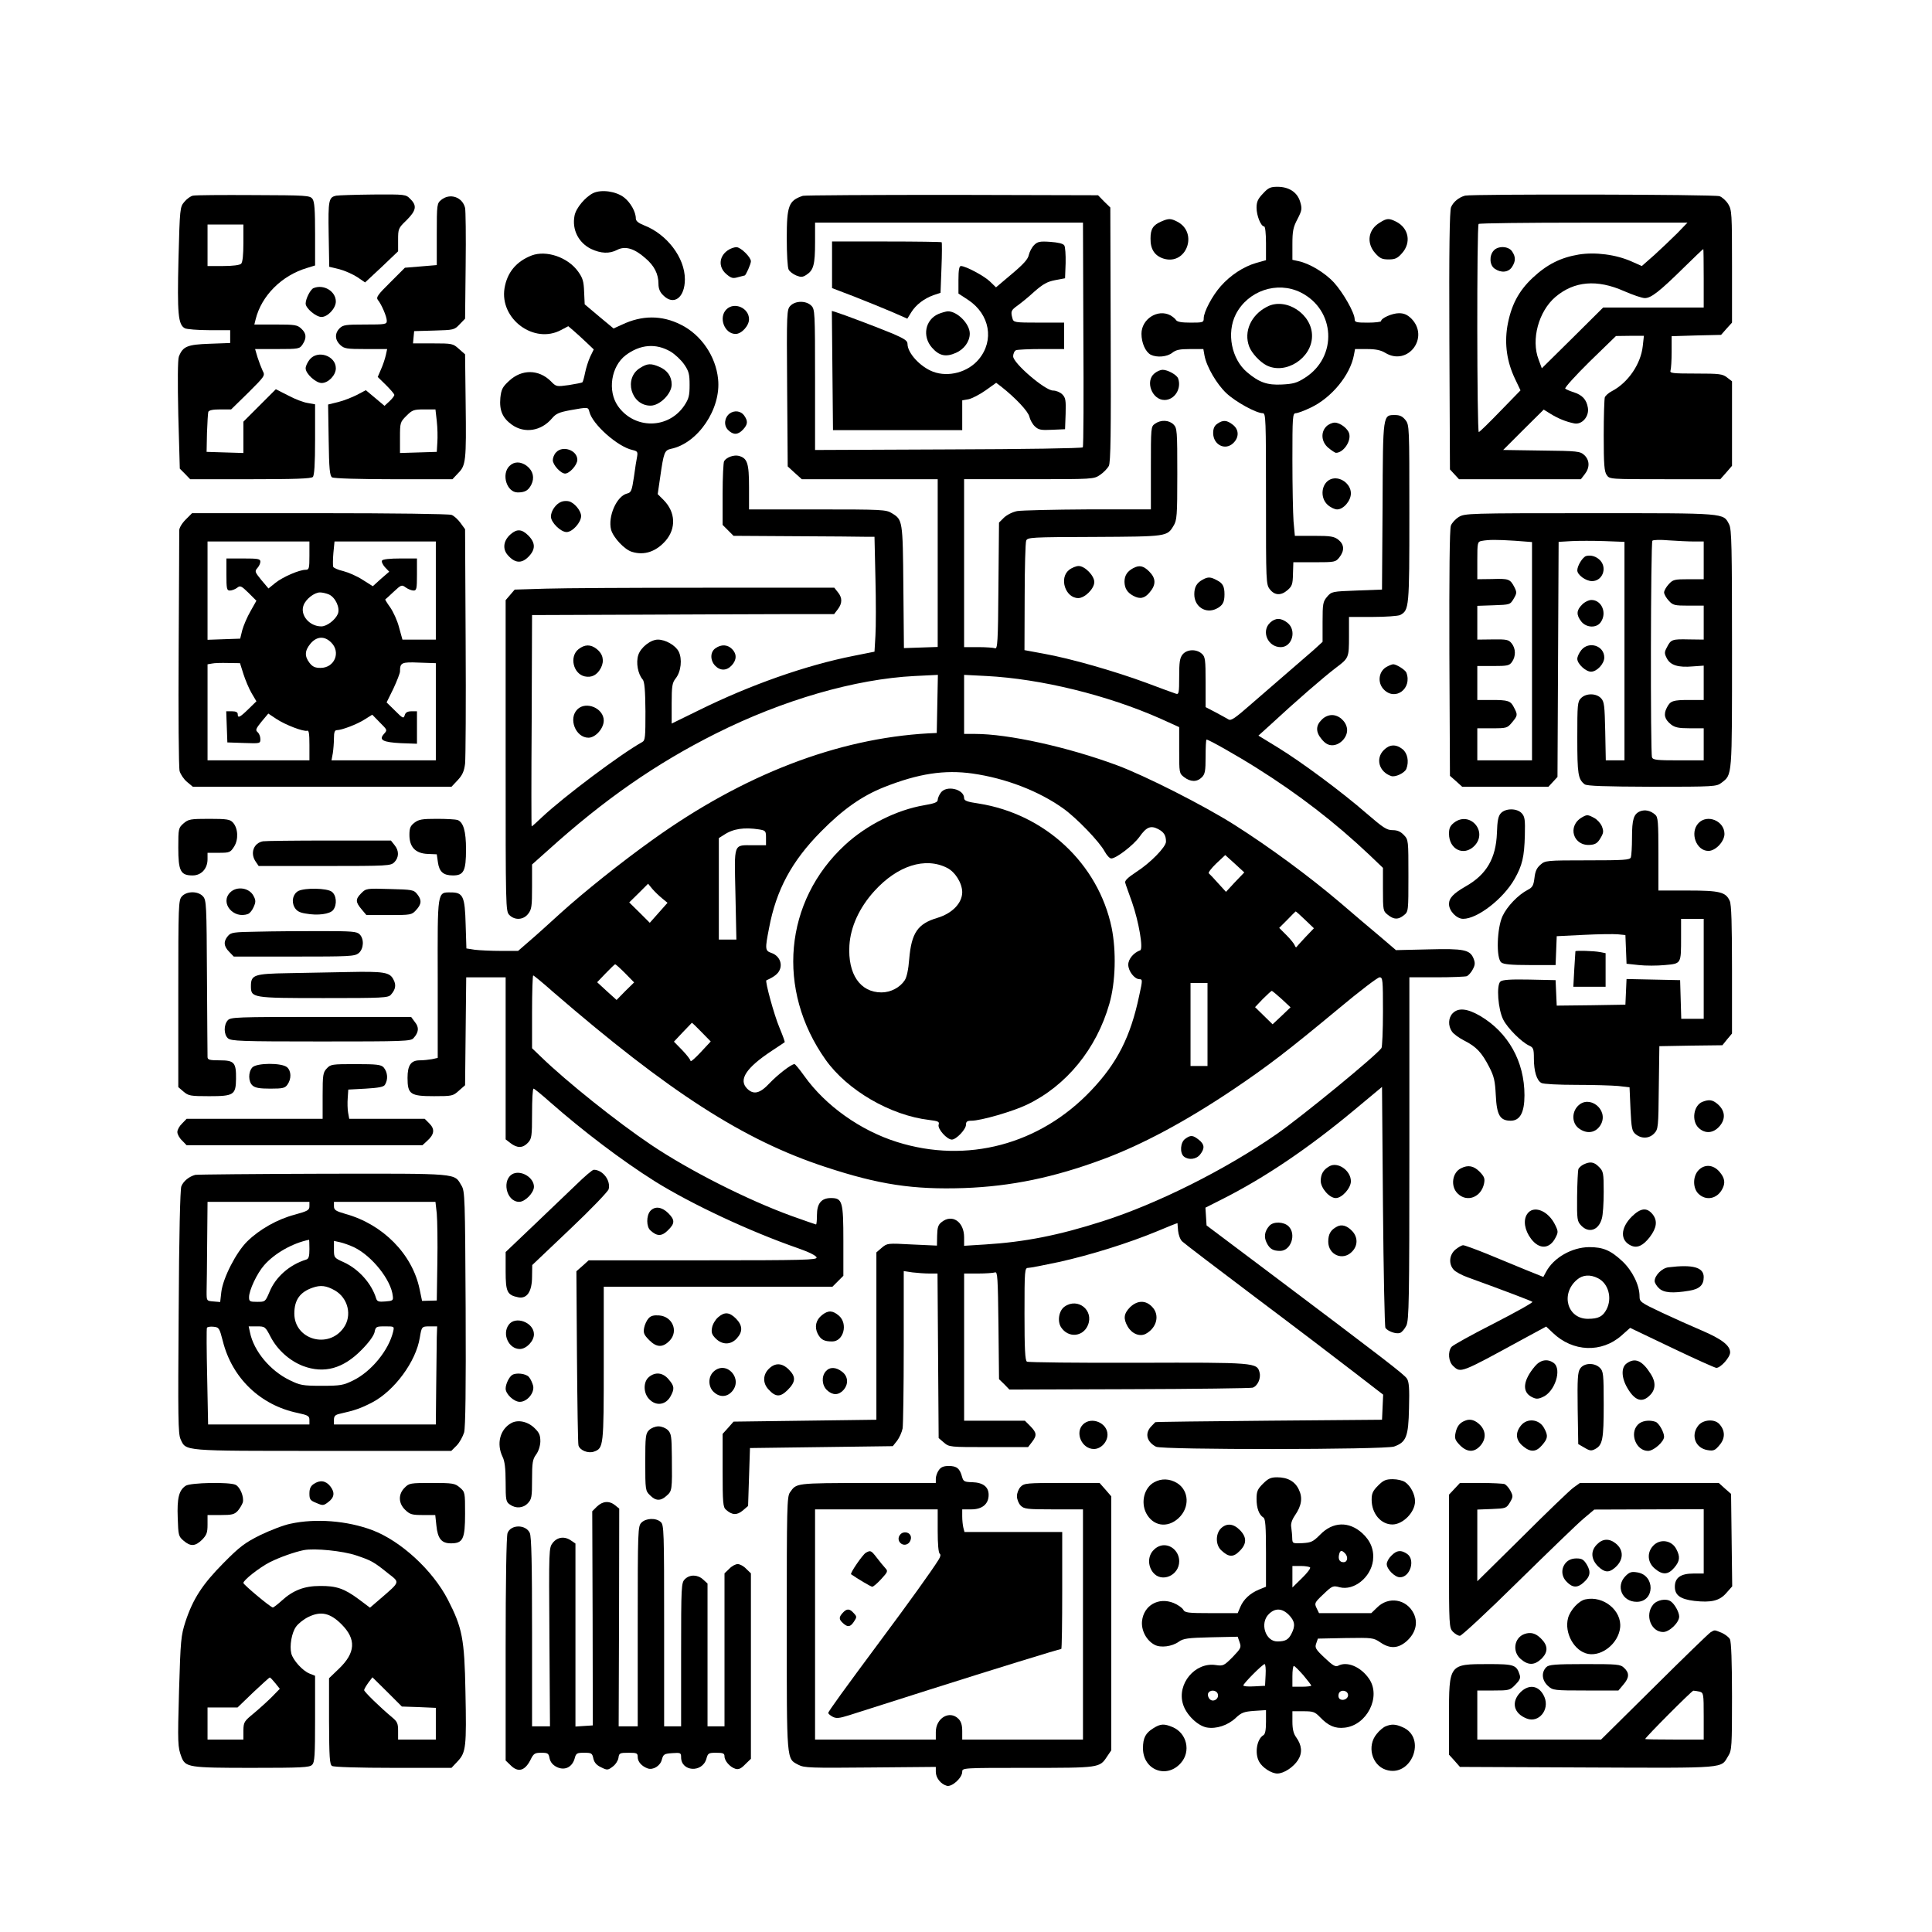 <?xml version="1.0" standalone="no"?>
<!DOCTYPE svg PUBLIC "-//W3C//DTD SVG 20010904//EN"
 "http://www.w3.org/TR/2001/REC-SVG-20010904/DTD/svg10.dtd">
<svg version="1.0" xmlns="http://www.w3.org/2000/svg"
 width="1024pt" height="1024pt" viewBox="0 0 1024 1024"
 preserveAspectRatio="xMidYMid meet">
<g transform="translate(0,1024) scale(0.1,-0.1)"
fill="#000000" stroke="none">
<path d="M6694 9214 c-27 -28 -34 -44 -34 -75 0 -42 23 -99 40 -99 6 0 10 -38
10 -89 l0 -90 -53 -15 c-66 -19 -136 -65 -187 -123 -45 -51 -90 -136 -90 -170
0 -22 -4 -23 -70 -23 -47 0 -71 4 -77 14 -4 7 -18 18 -30 25 -67 35 -153 -20
-153 -98 0 -48 21 -96 49 -111 32 -16 86 -12 114 10 20 16 40 20 95 20 l70 0
6 -34 c11 -60 65 -152 116 -200 49 -46 158 -106 193 -106 16 0 17 -28 17 -454
0 -443 0 -454 21 -480 25 -32 59 -34 94 -3 23 20 27 31 28 85 l2 62 112 0
c109 0 112 1 132 26 28 36 26 68 -5 93 -23 18 -41 21 -129 21 l-102 0 -7 77
c-3 42 -6 188 -6 325 0 229 1 248 18 248 9 0 45 13 80 30 109 52 208 171 228
278 l6 32 64 0 c46 0 73 -6 96 -20 120 -73 237 82 138 182 -21 20 -38 28 -65
28 -36 0 -95 -26 -95 -42 0 -4 -31 -8 -70 -8 -61 0 -70 2 -70 18 0 34 -61 141
-110 195 -48 52 -130 101 -188 113 l-32 7 0 82 c0 70 4 91 27 134 24 47 25 55
14 92 -15 50 -59 79 -120 79 -37 0 -49 -5 -77 -36z m200 -524 c184 -92 197
-341 23 -452 -43 -28 -63 -33 -123 -36 -77 -4 -120 11 -183 64 -84 70 -111
209 -61 308 64 125 219 178 344 116z"/>
<path d="M6715 8614 c-85 -44 -124 -132 -94 -211 13 -34 55 -80 91 -99 101
-52 241 37 242 154 2 117 -139 209 -239 156z"/>
<path d="M3145 9217 c-42 -20 -93 -80 -100 -121 -14 -73 21 -142 87 -175 53
-25 98 -27 140 -5 41 21 89 8 147 -43 49 -41 71 -85 71 -138 0 -25 8 -44 25
-60 56 -57 115 -13 115 85 0 114 -95 239 -217 286 -30 12 -43 23 -43 36 0 35
-28 85 -63 112 -42 32 -118 43 -162 23z"/>
<path d="M1023 9203 c-12 -2 -33 -17 -46 -33 -23 -27 -24 -33 -31 -303 -7
-291 -2 -348 34 -367 10 -5 68 -10 129 -10 l111 0 0 -34 0 -34 -109 -4 c-118
-4 -142 -14 -163 -68 -6 -16 -7 -130 -3 -310 l8 -284 28 -28 27 -28 319 0
c235 0 322 3 331 12 8 8 12 67 12 199 l0 186 -39 7 c-22 3 -69 21 -104 40
l-65 33 -86 -86 -86 -86 0 -83 0 -83 -97 3 -98 3 2 100 c2 54 5 105 7 112 4 9
25 13 63 13 l58 0 91 89 c88 88 90 90 76 116 -7 15 -19 46 -27 71 l-13 44 118
0 c114 0 118 1 134 25 22 34 20 58 -7 83 -21 20 -34 22 -136 22 l-113 0 7 28
c31 125 138 232 273 272 l42 13 0 167 c0 128 -3 171 -14 186 -14 18 -30 19
-313 20 -164 1 -308 0 -320 -3z m267 -251 c0 -63 -4 -102 -12 -110 -7 -7 -44
-12 -95 -12 l-83 0 0 110 0 110 95 0 95 0 0 -98z"/>
<path d="M1783 9203 c-41 -8 -44 -23 -41 -204 l3 -173 54 -13 c30 -8 72 -27
95 -42 l41 -28 88 82 87 83 0 60 c0 59 1 63 45 105 51 51 56 77 20 112 -24 25
-26 25 -197 24 -95 -1 -183 -4 -195 -6z"/>
<path d="M4255 9202 c-75 -25 -85 -52 -85 -225 0 -82 4 -156 10 -166 5 -10 23
-24 40 -31 25 -10 34 -10 55 4 37 24 45 54 45 172 l0 104 710 0 710 0 2 -591
c2 -325 1 -595 -3 -600 -3 -5 -313 -10 -712 -11 l-707 -3 0 373 c0 359 -1 373
-20 392 -27 27 -83 27 -110 0 -20 -20 -21 -30 -18 -436 l3 -416 37 -34 38 -34
360 0 360 0 0 -444 0 -445 -89 -3 -90 -3 -3 325 c-3 354 -4 355 -61 390 -30
19 -53 20 -394 20 l-363 0 0 118 c0 128 -9 154 -55 166 -25 6 -64 -7 -77 -28
-4 -6 -8 -84 -8 -174 l0 -164 29 -29 29 -29 326 -2 c179 -1 347 -2 374 -3 l47
0 5 -220 c3 -121 3 -258 0 -304 l-5 -85 -110 -22 c-254 -50 -551 -155 -822
-289 l-143 -70 0 106 c0 93 3 110 21 133 29 36 36 104 16 143 -17 33 -70 63
-110 63 -38 0 -91 -41 -104 -82 -13 -40 -2 -100 23 -129 10 -11 14 -54 15
-169 0 -137 -1 -154 -17 -163 -115 -64 -416 -290 -531 -398 -28 -27 -53 -49
-55 -49 -2 0 -2 252 0 560 l2 560 543 2 c298 1 658 3 800 3 l258 0 19 25 c25
32 25 62 1 91 l-19 24 -684 0 c-375 0 -757 -2 -846 -5 l-164 -5 -24 -28 -24
-28 0 -825 c0 -811 0 -824 20 -844 29 -29 74 -26 99 6 19 24 21 40 21 144 l0
118 83 74 c300 271 574 461 891 620 355 178 738 289 1054 305 l123 6 -3 -154
-3 -154 -45 -2 c-481 -27 -979 -218 -1461 -564 -168 -120 -363 -276 -488 -389
-57 -52 -131 -119 -164 -147 l-61 -53 -91 0 c-51 0 -113 3 -138 6 l-45 7 -4
127 c-4 148 -13 170 -78 170 -73 0 -71 14 -70 -458 l0 -419 -31 -7 c-17 -3
-46 -6 -64 -6 -47 0 -65 -26 -65 -93 0 -87 15 -97 140 -97 96 0 101 1 132 29
l33 29 3 286 3 286 104 0 105 0 0 -429 0 -430 26 -20 c35 -27 65 -27 92 2 20
21 22 34 22 155 0 73 3 132 8 132 4 0 43 -32 87 -71 174 -153 379 -309 557
-421 193 -120 499 -264 758 -354 57 -20 96 -39 98 -49 3 -13 -64 -15 -602 -15
l-606 0 -32 -29 -33 -29 3 -454 c2 -249 5 -460 8 -469 7 -26 51 -44 82 -33 51
18 52 27 52 467 l0 407 606 0 606 0 29 29 29 29 0 184 c0 210 -5 228 -66 228
-50 0 -74 -28 -74 -90 0 -27 -2 -50 -5 -50 -2 0 -62 21 -132 46 -233 85 -538
239 -742 376 -180 121 -448 335 -583 466 l-48 46 0 193 c0 106 3 193 6 193 3
0 51 -39 106 -88 615 -531 1009 -785 1442 -927 285 -94 465 -121 736 -112 249
9 476 56 737 153 207 77 437 200 693 372 182 123 284 201 555 426 109 91 207
166 217 166 17 0 18 -13 18 -182 0 -101 -4 -188 -8 -193 -29 -41 -423 -364
-557 -457 -269 -187 -632 -369 -921 -461 -234 -75 -413 -110 -622 -123 l-112
-7 0 45 c0 83 -64 126 -120 80 -18 -14 -22 -29 -23 -71 l-1 -53 -132 6 c-130
7 -131 7 -160 -17 l-29 -25 0 -444 0 -443 -378 -5 -379 -5 -29 -33 -29 -32 0
-194 c0 -171 2 -195 18 -208 32 -29 58 -30 89 -4 l28 24 5 154 5 153 378 5
379 5 23 29 c12 16 25 45 29 65 3 20 6 215 6 435 l0 399 46 -7 c26 -3 66 -6
90 -6 l43 0 3 -436 3 -436 28 -24 c28 -24 31 -24 237 -24 l209 0 20 26 c28 36
26 50 -8 85 l-29 29 -161 0 -161 0 0 390 0 390 74 0 c41 0 81 3 90 6 13 5 15
-29 18 -280 l3 -286 28 -27 27 -28 636 2 c350 1 644 5 653 8 26 8 45 49 37 80
-13 53 -21 54 -647 52 -315 -1 -580 2 -586 6 -10 6 -13 68 -13 253 0 235 1
244 20 244 10 0 83 14 162 31 167 37 369 100 521 163 59 25 107 44 108 43 0
-1 1 -19 3 -40 2 -21 11 -47 22 -57 10 -10 186 -144 389 -297 204 -153 439
-332 523 -397 l153 -118 -3 -66 -3 -67 -600 -5 c-330 -3 -601 -6 -602 -8 -1
-1 -11 -12 -23 -24 -33 -36 -22 -80 27 -106 31 -17 1214 -16 1262 1 64 23 76
51 79 203 3 106 0 140 -11 157 -14 22 -118 102 -736 567 l-326 245 -3 47 -3
47 89 45 c224 113 454 268 698 471 l149 124 5 -632 c3 -348 9 -638 13 -645 12
-18 56 -34 77 -27 10 3 25 21 34 39 14 30 16 131 16 940 l0 906 144 0 c79 0
152 3 161 6 8 4 23 20 31 36 13 24 13 35 4 58 -19 46 -51 53 -240 48 l-171 -4
-83 71 c-46 38 -142 120 -212 180 -166 141 -375 295 -561 413 -164 104 -477
262 -623 316 -262 97 -576 166 -752 166 l-58 0 0 157 0 156 118 -6 c289 -15
641 -101 925 -227 l97 -44 0 -122 c0 -120 0 -123 26 -143 34 -26 68 -27 94 -1
17 17 20 33 20 110 0 50 2 90 5 90 12 0 160 -84 265 -150 223 -140 416 -289
598 -461 l72 -69 0 -114 c0 -112 1 -115 26 -135 33 -26 55 -26 85 -2 24 19 24
22 24 209 0 188 0 191 -24 216 -18 19 -35 26 -60 26 -31 0 -50 13 -136 87
-132 115 -345 273 -472 351 l-103 63 63 57 c136 126 279 250 347 302 69 52 70
53 70 167 l0 103 126 0 c69 0 134 5 145 10 48 26 49 37 49 538 0 460 0 470
-21 496 -15 19 -30 26 -53 26 -67 0 -66 13 -68 -481 l-3 -444 -133 -5 c-131
-5 -134 -5 -158 -33 -22 -26 -24 -37 -24 -134 l0 -105 -47 -43 c-27 -23 -87
-75 -134 -116 -47 -41 -134 -116 -194 -168 -89 -78 -110 -93 -124 -84 -10 6
-41 23 -69 38 l-52 27 0 132 c0 120 -2 135 -20 151 -29 26 -79 24 -102 -4 -15
-19 -18 -41 -18 -118 0 -86 -2 -95 -17 -90 -10 3 -81 29 -158 58 -168 62 -402
129 -542 154 l-103 19 1 280 c0 155 4 289 8 300 7 18 25 19 362 20 385 2 385
2 419 59 18 29 20 52 20 275 0 229 -1 243 -20 262 -24 24 -67 26 -98 4 -22
-15 -22 -19 -22 -235 l0 -219 -332 0 c-183 -1 -353 -5 -377 -9 -25 -5 -54 -20
-70 -35 l-26 -26 -3 -336 c-2 -298 -5 -335 -18 -330 -9 3 -49 6 -90 6 l-74 0
0 445 0 445 344 0 c341 0 343 0 377 23 18 12 39 34 46 47 10 20 12 172 10 697
l-2 673 -33 32 -32 33 -773 2 c-424 0 -781 -2 -792 -5z m900 -3062 c176 -25
351 -93 479 -184 73 -52 193 -177 221 -229 11 -20 26 -37 35 -37 26 0 116 69
149 114 37 53 60 62 99 42 31 -16 42 -34 42 -67 0 -28 -83 -113 -158 -161 -44
-29 -62 -46 -58 -57 2 -9 19 -55 36 -103 36 -103 61 -249 43 -255 -34 -12 -63
-46 -63 -76 0 -34 33 -77 60 -77 16 0 16 -6 -2 -87 -46 -219 -117 -358 -256
-504 -272 -286 -658 -388 -1027 -272 -195 61 -380 193 -492 350 -25 35 -48 63
-52 63 -17 0 -88 -55 -132 -101 -51 -55 -85 -63 -119 -29 -47 47 -6 110 130
200 36 24 67 44 69 46 2 2 -11 37 -28 78 -28 66 -77 246 -69 250 45 20 64 37
72 59 13 35 -7 73 -45 86 -34 12 -35 19 -13 131 38 203 120 355 274 511 117
119 218 190 336 237 182 72 320 93 469 72z m-1132 -296 c35 -6 37 -8 37 -45
l0 -39 -66 0 c-109 0 -102 18 -96 -260 l5 -240 -47 0 -46 0 0 269 0 269 27 17
c49 33 108 41 186 29z m2523 -279 l-48 -52 -42 46 c-22 25 -45 49 -49 52 -5 3
13 27 39 52 l48 45 51 -46 50 -46 -49 -51z m-3036 -87 l28 -23 -47 -53 -47
-53 -54 54 -55 54 50 49 50 50 23 -28 c13 -15 36 -37 52 -50z m3407 -113 l47
-45 -45 -47 c-24 -26 -46 -50 -48 -53 -2 -3 -6 2 -9 10 -3 8 -22 32 -43 53
l-39 39 43 43 c23 24 43 44 44 44 2 1 24 -19 50 -44z m-3604 -283 l48 -49 -47
-46 -46 -47 -52 47 -51 47 45 47 c25 26 47 47 50 48 3 1 27 -21 53 -47z m3087
-272 l0 -220 -45 0 -45 0 0 220 0 220 45 0 45 0 0 -220z m393 135 l47 -44 -47
-45 -48 -45 -47 46 -46 45 41 43 c23 23 44 42 47 43 3 1 26 -19 53 -43z
m-3075 -175 l49 -50 -54 -58 c-29 -31 -53 -52 -53 -45 0 6 -20 32 -44 57 l-44
45 46 49 c26 27 48 50 49 51 2 0 25 -22 51 -49z"/>
<path d="M4986 6038 c-9 -12 -16 -30 -16 -38 0 -12 -18 -19 -72 -28 -146 -25
-304 -104 -419 -210 -323 -298 -366 -768 -103 -1139 115 -162 344 -295 549
-319 48 -6 55 -9 50 -25 -7 -22 44 -79 70 -79 23 0 75 54 75 79 0 16 6 21 29
21 50 0 219 49 294 85 209 100 369 296 437 535 33 114 37 279 12 403 -71 339
-352 602 -704 658 -62 9 -78 15 -78 29 0 48 -95 70 -124 28z m34 -398 c43 -22
79 -80 80 -128 0 -58 -52 -113 -132 -137 -104 -31 -137 -79 -149 -218 -4 -54
-13 -97 -24 -113 -25 -38 -74 -64 -123 -64 -113 0 -179 97 -170 249 6 98 52
200 133 289 122 134 269 181 385 122z"/>
<path d="M7765 9203 c-33 -9 -62 -33 -74 -61 -8 -19 -11 -222 -9 -709 l3 -681
24 -26 24 -26 323 0 323 0 20 26 c28 35 27 75 -2 102 -22 20 -34 22 -226 24
l-204 3 107 107 108 107 37 -23 c39 -24 80 -41 124 -50 41 -9 81 36 73 83 -7
43 -29 67 -75 82 -20 6 -40 15 -45 19 -4 5 54 69 130 144 l139 135 74 1 74 0
-6 -54 c-10 -95 -78 -195 -165 -240 -16 -8 -32 -23 -36 -31 -3 -9 -6 -101 -6
-204 0 -153 3 -191 16 -209 15 -22 17 -22 309 -22 l293 0 31 35 31 36 0 224 0
224 -26 20 c-24 19 -40 21 -166 21 -124 0 -139 2 -134 16 3 9 6 53 6 99 l0 83
131 4 131 3 29 33 29 32 0 298 c0 279 -1 299 -20 330 -11 18 -32 37 -46 42
-26 10 -1310 12 -1349 3z m1125 -199 c-30 -30 -85 -82 -121 -115 l-67 -59 -54
24 c-83 37 -193 51 -280 37 -96 -16 -168 -52 -244 -123 -77 -72 -116 -149
-135 -259 -15 -95 -2 -187 41 -277 l29 -61 -107 -110 c-59 -61 -110 -111 -114
-111 -10 0 -11 1094 -1 1103 3 4 254 7 557 7 l550 0 -54 -56z m140 -239 l0
-155 -266 0 -267 0 -162 -161 -163 -161 -17 46 c-41 106 0 256 89 332 99 84
220 95 364 31 46 -20 95 -37 110 -37 33 0 77 34 207 162 55 54 101 98 103 98
1 0 2 -70 2 -155z"/>
<path d="M7917 8912 c-25 -27 -22 -78 5 -96 34 -24 73 -20 92 9 20 31 20 54 0
83 -19 28 -74 30 -97 4z"/>
<path d="M2339 9181 c-23 -19 -24 -23 -24 -183 l0 -163 -84 -7 -85 -7 -77 -77
c-67 -66 -77 -80 -66 -94 19 -23 47 -88 47 -110 0 -19 -7 -20 -115 -20 -102 0
-117 -2 -135 -20 -27 -27 -25 -62 3 -88 21 -20 34 -22 136 -22 l113 0 -7 -32
c-4 -18 -15 -52 -25 -74 l-18 -42 44 -43 c24 -24 44 -47 44 -52 0 -6 -12 -21
-26 -34 l-26 -24 -50 42 -49 41 -47 -25 c-26 -13 -71 -31 -100 -38 l-53 -13 3
-188 c2 -155 6 -190 18 -198 9 -6 148 -10 326 -10 l312 0 30 32 c41 41 44 64
40 371 l-3 259 -33 29 c-31 28 -35 29 -138 29 l-105 0 3 33 3 32 106 3 c103 3
107 3 135 33 l29 30 3 282 c2 155 0 292 -3 305 -14 58 -80 80 -126 43z m-24
-1173 c4 -35 5 -85 3 -113 l-3 -50 -97 -3 -98 -3 0 82 c0 79 1 82 34 115 31
31 39 34 94 34 l60 0 7 -62z"/>
<path d="M6155 9066 c-44 -19 -57 -40 -57 -90 -1 -57 22 -92 70 -107 121 -36
184 138 72 196 -35 18 -46 18 -85 1z"/>
<path d="M7313 9060 c-62 -37 -72 -108 -24 -162 24 -27 36 -33 71 -33 35 0 47
6 71 33 50 56 36 133 -31 167 -38 19 -49 19 -87 -5z"/>
<path d="M4410 8837 l0 -124 118 -45 c64 -25 154 -62 199 -81 l82 -36 21 34
c25 40 68 73 119 91 l36 12 5 132 c3 72 3 134 1 136 -2 2 -134 4 -293 4 l-288
0 0 -123z"/>
<path d="M5481 8941 c-12 -12 -24 -35 -28 -52 -4 -22 -28 -49 -90 -101 l-84
-71 -32 31 c-31 30 -129 82 -154 82 -9 0 -13 -21 -13 -73 l0 -73 52 -34 c114
-76 139 -214 56 -314 -57 -69 -161 -97 -243 -66 -68 26 -135 99 -135 147 0 17
-15 27 -77 54 -82 34 -262 102 -301 114 l-23 7 3 -316 3 -316 342 0 343 0 0
79 0 79 34 6 c18 4 59 25 90 47 l56 40 25 -19 c78 -61 146 -134 151 -161 4
-16 16 -39 29 -51 19 -18 32 -21 91 -18 l69 3 3 82 c2 72 0 85 -18 103 -11 11
-33 20 -49 20 -42 0 -211 145 -211 181 0 15 7 30 16 33 9 3 69 6 135 6 l119 0
0 70 0 70 -134 0 c-130 0 -134 1 -140 23 -10 37 -7 43 28 68 18 13 59 46 89
74 45 39 67 52 109 60 l53 10 3 80 c1 44 -2 87 -7 94 -6 10 -33 16 -74 19 -56
4 -68 1 -86 -17z"/>
<path d="M3865 8918 c-54 -31 -61 -92 -15 -131 26 -22 35 -24 62 -16 18 5 34
9 35 9 6 0 33 61 33 75 0 22 -54 75 -77 75 -10 0 -27 -6 -38 -12z"/>
<path d="M2818 8886 c-82 -32 -130 -90 -144 -174 -26 -163 157 -298 300 -221
l38 20 27 -23 c14 -12 45 -40 67 -61 l41 -39 -19 -39 c-10 -22 -22 -60 -27
-85 -5 -25 -11 -47 -14 -50 -3 -3 -35 -9 -72 -15 -66 -9 -67 -9 -96 21 -64 63
-154 64 -221 1 -35 -32 -41 -45 -46 -89 -6 -67 11 -107 61 -143 67 -48 156
-34 213 34 21 25 38 32 97 43 96 17 94 17 101 -9 16 -66 150 -185 228 -202 26
-6 29 -10 25 -34 -3 -14 -11 -63 -17 -109 -11 -74 -15 -83 -37 -88 -55 -14
-102 -122 -84 -192 12 -42 72 -106 111 -117 65 -20 127 1 178 59 56 65 53 151
-10 215 l-32 32 13 89 c19 133 23 143 57 151 143 29 267 212 250 370 -12 121
-90 235 -197 288 -101 51 -206 51 -313 0 l-44 -20 -77 64 -76 64 -3 66 c-2 56
-7 73 -32 108 -55 76 -168 114 -246 85z m737 -510 c23 -14 55 -44 71 -67 25
-36 29 -52 29 -109 0 -56 -4 -73 -27 -108 -84 -127 -265 -129 -353 -4 -56 81
-36 210 41 269 77 58 161 65 239 19z"/>
<path d="M3393 8290 c-89 -54 -49 -200 55 -200 49 0 112 63 112 112 0 43 -23
76 -66 94 -44 19 -63 18 -101 -6z"/>
<path d="M1662 8713 c-16 -6 -42 -56 -42 -82 0 -25 55 -71 84 -71 33 0 76 46
76 82 0 54 -64 93 -118 71z"/>
<path d="M3850 8600 c-43 -43 -10 -130 49 -130 31 0 71 43 71 78 0 60 -78 94
-120 52z"/>
<path d="M4974 8576 c-71 -31 -87 -119 -34 -179 38 -43 73 -51 127 -27 43 19
73 60 73 102 0 52 -67 119 -117 118 -10 -1 -32 -7 -49 -14z"/>
<path d="M1641 8334 c-12 -15 -21 -35 -21 -46 0 -29 54 -78 85 -78 35 0 75 41
75 78 0 67 -97 99 -139 46z"/>
<path d="M6119 8261 c-51 -41 -13 -141 53 -141 54 0 92 61 72 115 -8 19 -55
45 -82 45 -11 0 -30 -8 -43 -19z"/>
<path d="M3867 8048 c-28 -22 -32 -63 -8 -87 27 -27 52 -27 79 2 26 28 27 45
6 75 -17 24 -51 29 -77 10z"/>
<path d="M6452 7994 c-15 -10 -22 -25 -22 -49 0 -62 63 -95 106 -54 32 30 32
72 -2 98 -32 25 -52 26 -82 5z"/>
<path d="M7030 7980 c-31 -31 -27 -83 11 -114 17 -14 35 -26 40 -26 37 0 78
56 71 97 -4 29 -48 63 -78 63 -13 0 -33 -9 -44 -20z"/>
<path d="M2947 7842 c-10 -10 -17 -29 -17 -41 0 -25 42 -71 65 -71 24 0 65 46
65 73 0 51 -78 78 -113 39z"/>
<path d="M2700 7770 c-44 -44 -14 -140 44 -140 38 0 56 10 72 41 18 36 10 73
-23 99 -33 25 -68 25 -93 0z"/>
<path d="M7053 7700 c-49 -20 -59 -96 -17 -135 15 -14 38 -25 51 -25 34 0 73
46 73 85 0 52 -60 94 -107 75z"/>
<path d="M2974 7580 c-28 -11 -54 -48 -54 -78 0 -31 52 -82 83 -82 31 0 77 51
77 85 0 28 -36 71 -65 78 -11 3 -30 2 -41 -3z"/>
<path d="M984 7486 c-20 -20 -34 -44 -34 -57 0 -13 -1 -298 -3 -634 -2 -335 0
-624 5 -642 5 -17 22 -43 39 -57 l31 -26 685 0 686 0 33 35 c25 27 34 47 39
87 3 29 5 321 3 648 l-3 595 -24 33 c-13 18 -34 38 -48 43 -14 5 -307 9 -700
9 l-675 0 -34 -34z m656 -191 c0 -68 -2 -75 -20 -75 -34 0 -121 -38 -160 -69
l-37 -30 -38 45 c-34 42 -36 46 -21 63 9 10 16 25 16 34 0 15 -13 17 -90 17
l-90 0 0 -85 c0 -75 2 -85 18 -85 10 0 27 6 38 14 17 14 23 11 61 -26 l42 -42
-31 -55 c-18 -31 -37 -76 -44 -101 l-11 -45 -87 -3 -86 -3 0 261 0 260 270 0
270 0 0 -75z m670 -185 l0 -260 -89 0 -88 0 -18 65 c-9 36 -31 83 -47 106 -16
22 -28 42 -26 42 2 1 22 19 45 41 40 37 42 38 64 22 13 -9 31 -16 41 -16 16 0
18 10 18 85 l0 85 -89 0 c-53 0 -93 -4 -96 -11 -4 -6 3 -21 15 -35 l23 -24
-44 -38 -43 -39 -54 34 c-29 19 -75 39 -102 46 -27 6 -52 17 -54 23 -2 6 -2
39 1 73 l6 61 268 0 269 0 0 -260z m-566 -21 c34 -16 59 -70 47 -102 -13 -32
-58 -67 -88 -67 -63 0 -114 60 -94 112 12 33 57 68 87 68 13 0 34 -5 48 -11z
m11 -254 c53 -52 18 -135 -56 -135 -29 0 -42 6 -58 26 -28 36 -26 66 5 103 33
39 74 41 109 6z m-465 -167 c10 -31 29 -77 43 -101 l26 -44 -42 -41 c-46 -45
-57 -50 -57 -27 0 10 -10 15 -30 15 l-31 0 3 -82 3 -83 88 -3 c86 -3 87 -3 87
21 0 14 -7 30 -15 37 -12 10 -9 18 21 55 l36 43 42 -28 c48 -32 145 -69 164
-63 9 4 12 -16 12 -76 l0 -81 -270 0 -270 0 0 254 0 255 23 4 c12 3 51 4 86 3
l63 -1 18 -57z m1020 -200 l0 -258 -276 0 -277 0 7 38 c3 20 6 56 6 80 0 30 4
42 15 42 26 0 108 31 148 57 l40 25 40 -41 c40 -40 41 -40 22 -61 -29 -32 -6
-44 90 -49 l85 -3 0 86 0 86 -29 0 c-21 0 -32 -6 -36 -21 -6 -19 -10 -17 -51
24 l-45 44 36 73 c19 41 35 82 35 91 0 47 8 51 101 47 l89 -3 0 -257z"/>
<path d="M7732 7500 c-18 -11 -37 -32 -42 -46 -7 -17 -9 -262 -8 -676 l3 -650
33 -29 32 -29 228 0 229 0 24 26 24 26 3 623 3 623 68 4 c38 2 117 2 175 0
l106 -4 0 -579 0 -579 -49 0 -50 0 -3 154 c-3 135 -5 157 -22 175 -25 27 -79
28 -106 1 -19 -19 -20 -33 -20 -211 0 -192 4 -219 39 -246 12 -9 105 -12 357
-13 331 0 342 1 368 21 58 45 56 23 56 709 0 544 -2 635 -15 660 -32 62 -10
60 -737 60 -645 0 -664 -1 -696 -20z m296 -126 l92 -7 0 -578 0 -579 -145 0
-145 0 0 85 0 85 79 0 c76 0 80 1 105 31 30 36 31 40 11 78 -18 37 -31 41
-121 41 l-74 0 0 90 0 90 84 0 c76 0 86 2 100 22 21 30 20 71 -2 98 -16 20
-27 22 -100 21 l-82 -1 0 90 0 89 87 3 c86 3 87 3 106 35 17 29 17 34 3 62
-22 42 -30 45 -118 42 l-78 -1 0 99 c0 95 1 100 23 104 37 7 80 7 175 1z m950
-4 l52 0 0 -100 0 -100 -80 0 c-75 0 -83 -2 -105 -26 -14 -15 -25 -35 -25 -44
0 -9 11 -29 25 -44 22 -24 30 -26 105 -26 l80 0 0 -90 0 -90 -79 1 c-88 2 -95
0 -116 -42 -14 -26 -14 -32 0 -59 19 -36 60 -49 138 -42 l57 4 0 -91 0 -91
-74 0 c-90 0 -103 -4 -122 -42 -18 -35 -11 -61 23 -88 21 -16 41 -20 99 -20
l74 0 0 -85 0 -85 -134 0 c-113 0 -135 2 -140 16 -9 23 -7 1139 2 1148 4 5 43
6 87 2 44 -3 104 -6 133 -6z"/>
<path d="M2706 7408 c-38 -33 -44 -78 -14 -111 37 -42 72 -45 108 -9 39 39 39
74 1 113 -35 35 -61 37 -95 7z"/>
<path d="M8407 7293 c-18 -5 -47 -51 -47 -76 0 -24 45 -57 78 -57 54 0 81 66
45 108 -20 22 -49 32 -76 25z"/>
<path d="M5666 7219 c-54 -43 -19 -149 49 -149 35 0 85 50 85 85 0 34 -50 85
-83 85 -13 0 -36 -9 -51 -21z"/>
<path d="M6005 7228 c-31 -17 -45 -39 -45 -72 1 -35 15 -57 47 -74 35 -19 60
-14 87 19 34 40 33 74 -3 110 -31 31 -53 35 -86 17z"/>
<path d="M6375 7168 c-32 -17 -45 -39 -45 -78 0 -66 61 -105 118 -76 33 17 42
34 42 76 0 42 -9 59 -41 75 -33 18 -47 18 -74 3z"/>
<path d="M8385 7035 c-30 -30 -31 -54 -4 -89 27 -34 81 -36 103 -4 35 49 5
118 -49 118 -14 0 -37 -11 -50 -25z"/>
<path d="M6732 6940 c-49 -46 -12 -130 56 -130 61 0 86 89 36 129 -34 27 -64
27 -92 1z"/>
<path d="M3066 6799 c-49 -39 -28 -130 33 -144 37 -8 66 7 86 45 19 37 11 74
-22 100 -33 26 -64 25 -97 -1z"/>
<path d="M3792 6804 c-28 -19 -29 -63 -2 -92 27 -28 61 -28 88 1 27 29 28 61
2 87 -24 24 -57 26 -88 4z"/>
<path d="M8381 6794 c-12 -15 -21 -35 -21 -46 0 -26 44 -68 73 -68 31 0 70 42
70 75 0 63 -82 89 -122 39z"/>
<path d="M7354 6708 c-47 -22 -56 -86 -19 -123 61 -62 151 6 119 90 -6 15 -55
46 -71 44 -4 0 -18 -5 -29 -11z"/>
<path d="M3060 6480 c-49 -49 -9 -150 59 -150 37 0 81 49 81 91 0 65 -94 105
-140 59z"/>
<path d="M7005 6425 c-32 -31 -32 -66 1 -104 18 -22 35 -31 55 -31 40 0 79 40
79 80 0 19 -9 40 -25 55 -15 16 -36 25 -55 25 -19 0 -40 -9 -55 -25z"/>
<path d="M7335 6265 c-46 -45 -26 -116 38 -138 22 -8 72 16 81 38 15 39 6 83
-20 104 -35 28 -69 26 -99 -4z"/>
<path d="M7955 5930 c-14 -15 -19 -40 -21 -105 -5 -134 -55 -220 -164 -282
-68 -39 -90 -63 -90 -95 0 -36 40 -78 75 -78 76 0 213 106 273 212 40 71 51
115 54 230 2 83 0 99 -16 117 -25 28 -86 28 -111 1z"/>
<path d="M8693 5940 c-34 -14 -43 -42 -43 -139 0 -49 -3 -96 -6 -105 -5 -14
-35 -16 -230 -16 -218 0 -224 -1 -249 -23 -20 -17 -28 -35 -32 -70 -5 -40 -10
-50 -35 -63 -52 -27 -110 -88 -134 -139 -30 -64 -35 -223 -7 -246 12 -10 51
-14 152 -14 l136 0 3 76 3 77 142 7 c78 4 160 5 182 3 l40 -4 3 -76 3 -76 65
-7 c35 -4 98 -4 138 0 88 8 86 5 86 148 l0 97 60 0 60 0 0 -265 0 -265 -60 0
-59 0 -3 103 -3 102 -142 3 -142 3 -3 -68 -3 -68 -182 -3 -182 -2 -3 67 -3 68
-139 3 c-99 2 -142 -1 -153 -10 -23 -18 -13 -150 15 -203 22 -44 97 -119 137
-137 22 -10 25 -17 25 -68 0 -68 15 -117 40 -130 10 -6 93 -10 183 -10 90 0
191 -3 224 -6 l60 -7 5 -115 c5 -104 8 -118 28 -134 31 -25 72 -23 98 5 21 22
22 33 24 242 l3 220 167 3 167 2 25 31 26 31 0 338 c0 242 -3 347 -12 365 -21
47 -52 55 -223 55 l-155 0 0 193 c0 172 -2 196 -17 209 -25 22 -54 28 -80 18z"/>
<path d="M8385 5908 c-80 -46 -47 -154 44 -146 27 2 39 10 54 36 17 28 17 37
7 63 -7 16 -25 36 -41 44 -33 18 -38 18 -64 3z"/>
<path d="M973 5876 c-27 -24 -28 -27 -28 -129 0 -124 12 -147 76 -147 46 0 79
36 79 86 l0 34 60 0 c57 0 61 2 81 33 24 38 21 98 -7 128 -15 16 -31 19 -125
19 -100 0 -110 -2 -136 -24z"/>
<path d="M2196 5879 c-21 -16 -26 -29 -26 -64 0 -65 32 -98 96 -101 l49 -2 6
-42 c7 -51 29 -70 80 -70 57 0 69 24 69 138 0 97 -14 144 -45 156 -9 3 -58 6
-109 6 -79 0 -97 -3 -120 -21z"/>
<path d="M7706 5879 c-20 -16 -26 -29 -26 -58 0 -83 78 -121 134 -65 75 76
-24 189 -108 123z"/>
<path d="M9002 5877 c-47 -50 -12 -147 53 -147 38 0 85 50 85 90 0 69 -91 107
-138 57z"/>
<path d="M1394 5781 c-50 -9 -70 -64 -38 -109 l15 -22 350 0 c336 0 350 1 369
20 25 25 26 61 1 91 l-19 24 -329 0 c-181 0 -338 -2 -349 -4z"/>
<path d="M1220 5510 c-56 -56 18 -143 95 -114 10 4 23 21 30 38 11 25 11 35
-1 57 -22 44 -89 54 -124 19z"/>
<path d="M1582 5518 c-29 -15 -39 -55 -21 -87 11 -19 26 -28 59 -33 64 -12
129 -3 146 19 22 29 17 79 -8 97 -26 19 -140 21 -176 4z"/>
<path d="M1915 5506 c-32 -32 -31 -47 1 -85 l26 -31 119 0 c117 0 121 1 144
26 30 32 31 54 6 85 -18 23 -27 24 -145 27 -123 4 -126 3 -151 -22z"/>
<path d="M964 5489 c-18 -20 -19 -43 -19 -516 l0 -495 28 -24 c26 -22 36 -24
136 -24 130 0 141 7 142 92 1 86 -9 98 -86 98 -55 0 -65 3 -65 18 0 9 -2 200
-3 423 -2 384 -3 408 -21 428 -26 29 -86 29 -112 0z"/>
<path d="M1365 5302 c-128 -2 -141 -4 -157 -23 -25 -29 -22 -55 7 -84 l24 -25
319 0 c296 0 321 1 343 18 27 23 30 75 5 100 -15 15 -41 17 -209 17 -106 0
-255 -1 -332 -3z"/>
<path d="M8350 5198 c0 -2 -3 -45 -6 -95 l-5 -93 85 0 86 0 0 89 0 89 -31 6
c-30 6 -129 9 -129 4z"/>
<path d="M1528 5082 c-181 -3 -198 -9 -198 -68 0 -63 4 -64 386 -64 312 0 342
1 356 18 25 28 29 52 13 81 -19 38 -51 43 -241 39 -84 -2 -226 -4 -316 -6z"/>
<path d="M7700 4870 c-24 -24 -26 -67 -4 -98 8 -12 38 -34 66 -48 63 -32 92
-63 131 -139 26 -50 31 -74 35 -150 5 -105 22 -135 79 -135 49 0 73 43 73 135
0 179 -86 332 -234 420 -69 40 -116 45 -146 15z"/>
<path d="M1207 4832 c-22 -25 -21 -75 1 -95 17 -15 66 -17 494 -17 440 0 476
1 490 18 28 31 30 57 7 85 l-20 27 -478 0 c-450 0 -479 -1 -494 -18z"/>
<path d="M1337 4582 c-22 -25 -21 -75 1 -95 14 -13 38 -17 95 -17 67 0 78 3
91 22 21 30 20 71 -2 91 -28 25 -163 24 -185 -1z"/>
<path d="M1732 4577 c-20 -21 -22 -34 -22 -145 l0 -122 -360 0 -361 0 -24 -25
c-14 -13 -25 -33 -25 -45 0 -12 11 -32 25 -45 l24 -25 625 0 625 0 25 23 c38
34 42 62 12 92 l-25 25 -200 0 -200 0 -6 33 c-3 17 -4 52 -2 77 l3 45 92 5
c68 4 95 9 102 20 18 29 15 67 -7 93 -14 14 -35 17 -148 17 -125 0 -133 -1
-153 -23z"/>
<path d="M9023 4400 c-47 -19 -59 -101 -20 -138 35 -33 79 -29 112 10 32 38
29 81 -11 116 -27 23 -45 26 -81 12z"/>
<path d="M8362 4377 c-32 -34 -30 -89 4 -116 45 -35 95 -26 120 21 40 78 -64
159 -124 95z"/>
<path d="M6282 4204 c-26 -18 -30 -75 -7 -94 25 -20 66 -15 86 11 26 33 23 54
-7 78 -32 25 -43 26 -72 5z"/>
<path d="M8393 4068 c-12 -6 -24 -17 -27 -24 -3 -8 -6 -73 -7 -145 -1 -123 0
-132 22 -155 40 -42 92 -25 109 37 6 19 10 82 10 142 0 101 -2 109 -25 132
-26 27 -47 30 -82 13z"/>
<path d="M7045 4058 c-31 -18 -44 -40 -45 -76 0 -39 46 -92 80 -92 33 0 80 53
80 89 0 57 -70 106 -115 79z"/>
<path d="M7744 4048 c-47 -22 -57 -95 -19 -133 49 -50 126 -22 141 53 5 26 1
36 -24 62 -31 31 -61 37 -98 18z"/>
<path d="M9002 4037 c-31 -33 -30 -96 1 -125 40 -38 98 -26 125 25 18 33 14
59 -14 92 -33 39 -80 42 -112 8z"/>
<path d="M3055 3962 c-44 -42 -146 -140 -228 -218 l-147 -140 0 -101 c0 -111
8 -127 67 -139 46 -9 73 30 73 110 l1 61 200 190 c110 104 202 200 205 212 12
47 -32 103 -79 103 -7 0 -48 -35 -92 -78z"/>
<path d="M2722 4020 c-65 -27 -41 -150 30 -150 31 0 78 48 78 80 0 47 -63 87
-108 70z"/>
<path d="M1035 4013 c-33 -9 -63 -33 -74 -61 -6 -17 -12 -253 -14 -667 -4
-560 -3 -644 10 -673 30 -64 3 -62 753 -62 l682 0 28 28 c16 16 33 48 40 70 7
29 10 227 8 659 -3 585 -4 620 -22 649 -40 67 -4 64 -733 63 -362 -1 -667 -4
-678 -6z m605 -166 c0 -21 -9 -26 -78 -45 -91 -24 -186 -77 -252 -142 -58 -57
-128 -193 -137 -268 l-6 -53 -36 3 c-36 3 -36 3 -36 51 1 26 2 144 3 262 l2
215 270 0 270 0 0 -23z m675 -39 c3 -35 5 -153 3 -262 l-3 -199 -39 -1 -39 -1
-13 62 c-38 185 -194 344 -393 399 -52 15 -61 21 -61 41 l0 23 269 0 269 0 7
-62z m-675 -188 c0 -40 -4 -52 -17 -56 -88 -27 -162 -92 -194 -170 -23 -54
-23 -54 -66 -54 -39 0 -43 2 -43 25 0 36 42 126 80 169 55 63 150 117 238 135
1 1 2 -22 2 -49z m237 9 c95 -46 197 -174 205 -259 3 -23 -1 -25 -40 -28 -34
-3 -43 0 -48 15 -24 80 -93 157 -172 193 -51 23 -52 24 -52 68 l0 45 32 -7
c18 -4 52 -16 75 -27z m-103 -228 c71 -40 94 -134 47 -199 -81 -114 -261 -62
-261 76 0 72 30 114 97 137 42 15 73 11 117 -14z m-593 -269 c49 -196 199
-340 397 -381 55 -12 62 -16 62 -37 l0 -24 -269 0 -268 0 -5 253 c-3 138 -4
256 -1 260 3 4 18 7 35 5 29 -3 31 -7 49 -76z m253 23 c36 -70 102 -128 172
-155 112 -42 213 -14 310 85 38 38 64 74 69 93 6 31 9 32 56 32 49 0 49 0 43
-27 -23 -99 -116 -213 -213 -260 -51 -25 -66 -28 -166 -28 -101 0 -115 3 -170
30 -103 50 -190 154 -210 253 l-7 32 44 0 c42 0 44 -1 72 -55z m881 -2 c0 -32
-2 -149 -3 -260 l-2 -203 -270 0 -270 0 0 25 c0 19 7 26 28 31 84 19 113 29
175 61 118 62 232 217 252 343 10 59 10 60 54 60 l38 0 -2 -57z"/>
<path d="M3447 3822 c-22 -25 -22 -85 1 -104 35 -32 60 -31 92 1 38 37 38 55
1 92 -34 33 -70 37 -94 11z"/>
<path d="M8094 3805 c-22 -33 -13 -86 21 -131 44 -58 99 -55 130 7 14 27 14
33 -1 64 -37 79 -117 110 -150 60z"/>
<path d="M8649 3792 c-61 -61 -63 -127 -4 -154 33 -15 64 0 99 45 37 49 42 86
16 120 -31 39 -64 35 -111 -11z"/>
<path d="M6728 3743 c-26 -29 -30 -60 -14 -91 16 -32 34 -42 71 -42 57 0 87
88 45 130 -25 25 -81 27 -102 3z"/>
<path d="M7085 3738 c-32 -17 -45 -39 -45 -79 0 -70 77 -103 125 -54 32 31 33
76 3 109 -28 30 -57 39 -83 24z"/>
<path d="M7714 3617 c-33 -28 -37 -76 -9 -107 10 -11 43 -29 74 -40 201 -73
337 -125 343 -130 5 -3 -88 -55 -205 -115 -116 -59 -217 -115 -224 -124 -20
-26 -16 -78 9 -101 41 -38 36 -40 373 144 l120 65 35 -33 c106 -102 259 -108
365 -14 l45 40 222 -106 c121 -58 228 -106 235 -106 23 0 73 56 73 82 0 37
-45 71 -150 116 -52 22 -148 65 -212 95 -112 53 -118 57 -118 86 0 59 -38 136
-91 186 -62 58 -102 75 -176 75 -92 -1 -189 -56 -229 -132 l-14 -26 -92 37
c-51 21 -144 59 -206 85 -62 25 -119 46 -127 46 -8 0 -26 -11 -41 -23z m756
-152 c55 -28 76 -105 45 -165 -20 -38 -43 -50 -99 -50 -109 0 -146 132 -58
207 31 27 71 29 112 8z"/>
<path d="M8843 3523 c-34 -4 -73 -43 -73 -73 0 -9 10 -26 23 -38 25 -24 71
-28 161 -13 54 9 76 30 76 72 0 52 -57 68 -187 52z"/>
<path d="M5989 3311 c-33 -34 -36 -60 -12 -102 22 -38 63 -55 95 -39 60 32 77
102 33 145 -34 35 -78 33 -116 -4z"/>
<path d="M5643 3315 c-31 -21 -40 -78 -19 -110 38 -58 116 -51 142 11 33 79
-53 148 -123 99z"/>
<path d="M4357 3270 c-33 -26 -41 -63 -23 -99 17 -32 34 -41 77 -41 60 0 85
94 35 137 -33 28 -56 29 -89 3z"/>
<path d="M3806 3258 c-15 -13 -29 -37 -32 -55 -5 -25 -1 -37 19 -57 35 -35 80
-35 112 0 33 36 31 69 -4 105 -35 35 -61 37 -95 7z"/>
<path d="M3437 3252 c-9 -10 -20 -33 -23 -50 -5 -27 -1 -37 28 -66 39 -39 72
-39 108 -1 47 50 14 128 -57 133 -28 2 -44 -2 -56 -16z"/>
<path d="M2696 3218 c-36 -50 1 -128 59 -128 35 0 75 42 75 78 0 63 -99 100
-134 50z"/>
<path d="M8135 2998 c-63 -75 -69 -135 -17 -162 23 -12 33 -12 58 -1 65 27
104 148 59 181 -33 24 -71 17 -100 -18z"/>
<path d="M8622 3014 c-30 -21 -29 -75 3 -130 40 -69 79 -81 120 -39 30 29 32
69 6 110 -46 74 -84 91 -129 59z"/>
<path d="M4075 2985 c-32 -31 -33 -76 -2 -109 38 -42 63 -42 102 -3 43 43 44
70 6 108 -36 36 -73 37 -106 4z"/>
<path d="M8375 2986 c-13 -19 -15 -55 -13 -212 l3 -188 33 -19 c28 -17 37 -18
57 -7 39 21 45 51 45 235 0 162 -2 177 -20 195 -29 29 -85 27 -105 -4z"/>
<path d="M3782 2970 c-30 -28 -29 -80 1 -108 30 -28 68 -28 95 1 64 68 -28
170 -96 107z"/>
<path d="M4377 2972 c-24 -27 -21 -74 6 -100 30 -28 61 -28 87 0 28 31 26 72
-6 97 -33 26 -66 27 -87 3z"/>
<path d="M2714 2952 c-16 -11 -34 -48 -34 -72 0 -29 44 -70 75 -70 39 0 78 47
71 84 -4 16 -14 38 -23 48 -16 18 -68 24 -89 10z"/>
<path d="M3440 2942 c-31 -25 -31 -84 0 -117 37 -40 90 -32 115 16 21 39 19
53 -11 88 -30 36 -70 41 -104 13z"/>
<path d="M7765 2710 c-29 -11 -44 -31 -51 -68 -5 -26 -1 -36 24 -62 38 -38 75
-39 107 -4 31 34 32 75 3 108 -27 29 -55 38 -83 26z"/>
<path d="M2711 2698 c-61 -33 -81 -110 -47 -180 11 -22 16 -61 16 -134 0 -95
2 -104 22 -118 32 -23 71 -20 96 7 20 21 22 34 22 126 0 88 3 106 21 131 13
17 22 45 23 69 0 33 -5 47 -30 71 -35 35 -87 47 -123 28z"/>
<path d="M5740 2690 c-44 -44 -6 -130 58 -130 37 0 72 37 72 76 0 63 -86 98
-130 54z"/>
<path d="M8061 2684 c-31 -39 -27 -77 10 -108 41 -35 71 -33 103 5 30 35 32
49 11 88 -25 50 -91 57 -124 15z"/>
<path d="M8680 2688 c-44 -47 -8 -138 55 -138 30 0 85 49 85 75 0 24 -27 72
-45 79 -34 12 -75 6 -95 -16z"/>
<path d="M9001 2684 c-41 -52 -15 -120 50 -130 31 -5 39 -2 63 27 31 36 30 77
-1 111 -26 29 -87 24 -112 -8z"/>
<path d="M3440 2660 c-18 -18 -20 -33 -20 -170 0 -147 1 -152 25 -175 30 -31
57 -32 89 -2 28 25 29 29 27 205 -1 108 -3 124 -21 142 -11 11 -33 20 -50 20
-17 0 -39 -9 -50 -20z"/>
<path d="M4976 2448 c-9 -12 -16 -33 -16 -45 l0 -23 -362 0 c-385 -1 -376 0
-411 -50 -16 -22 -17 -80 -17 -698 0 -740 -2 -712 62 -746 30 -16 64 -17 381
-14 l347 3 0 -26 c0 -32 26 -65 58 -74 27 -8 82 42 82 74 0 21 2 21 348 21
379 0 380 0 419 59 l23 34 0 673 0 673 -31 36 -31 35 -199 0 c-186 0 -200 -1
-219 -20 -11 -11 -20 -33 -20 -50 0 -17 9 -39 20 -50 18 -18 33 -20 175 -20
l155 0 0 -610 0 -610 -320 0 -320 0 0 45 c0 32 -6 51 -20 65 -47 47 -120 4
-120 -70 l0 -40 -320 0 -320 0 0 610 0 610 325 0 325 0 0 -114 c0 -70 4 -117
11 -121 6 -5 4 -16 -7 -33 -34 -55 -162 -233 -303 -422 -199 -268 -281 -381
-281 -389 0 -4 10 -13 23 -20 19 -10 34 -9 88 8 35 11 226 72 424 135 337 107
690 216 700 216 3 0 5 140 5 310 l0 310 -259 0 -259 0 -6 23 c-3 12 -6 39 -6
60 l0 37 48 0 c58 0 92 28 92 77 0 42 -29 65 -86 67 -43 1 -48 4 -55 29 -12
44 -28 57 -70 57 -28 0 -42 -6 -53 -22z"/>
<path d="M6694 2376 c-29 -29 -34 -41 -34 -81 0 -48 13 -84 36 -98 11 -6 14
-47 14 -187 l0 -180 -37 -15 c-48 -20 -82 -52 -99 -92 l-14 -33 -140 0 c-126
0 -140 2 -149 19 -6 10 -29 26 -51 35 -80 32 -158 -13 -167 -96 -5 -49 23
-103 67 -126 32 -17 92 -9 127 16 25 18 48 21 171 24 l142 3 10 -29 c10 -28 7
-33 -37 -79 -46 -46 -50 -48 -90 -42 -109 16 -206 -100 -173 -207 16 -55 77
-115 126 -124 50 -9 112 11 154 51 30 28 43 33 98 37 l62 4 0 -62 c0 -42 -4
-66 -14 -71 -35 -21 -47 -97 -22 -141 17 -31 65 -62 96 -62 35 0 86 34 110 72
24 38 20 78 -10 120 -14 19 -20 43 -20 83 l0 55 58 0 c52 0 61 -3 88 -31 44
-46 80 -62 131 -56 118 13 194 163 130 258 -43 64 -117 96 -165 70 -14 -7 -29
2 -71 42 -48 45 -53 54 -45 76 l9 26 147 3 c142 2 147 2 184 -23 51 -35 94
-33 139 6 48 43 62 97 38 147 -38 77 -134 93 -195 31 l-30 -29 -138 0 -139 0
-13 27 c-12 25 -11 29 36 73 47 45 51 47 87 37 75 -19 164 52 176 141 7 56
-12 105 -57 146 -71 64 -156 61 -223 -8 -38 -38 -47 -42 -94 -45 -52 -2 -53
-2 -54 26 0 15 -3 41 -5 57 -4 19 3 40 20 65 35 51 41 93 20 136 -20 43 -59
65 -115 65 -33 0 -47 -6 -75 -34z m434 -368 c19 -19 15 -48 -7 -48 -21 0 -30
16 -23 43 5 20 13 22 30 5z m-184 -76 c3 -5 -17 -31 -44 -57 l-50 -49 0 57 0
57 44 0 c25 0 47 -4 50 -8z m-113 -251 c32 -33 36 -58 14 -100 -16 -32 -33
-41 -75 -41 -63 0 -94 97 -45 145 33 33 70 32 106 -4z m-123 -318 l-3 -58 -57
-3 c-32 -2 -58 0 -58 5 0 10 102 113 113 113 4 0 7 -26 5 -57z m200 -2 c23
-28 42 -52 42 -55 0 -3 -22 -6 -50 -6 l-50 0 0 55 c0 30 3 55 8 55 4 0 26 -22
50 -49z m-454 -98 c10 -26 -23 -48 -42 -29 -8 8 -12 22 -9 30 8 21 43 20 51
-1z m691 -8 c0 -21 -31 -33 -46 -18 -5 5 -7 17 -3 27 9 24 49 17 49 -9z"/>
<path d="M6118 2384 c-53 -28 -73 -105 -43 -164 36 -69 112 -81 171 -27 61 56
57 147 -8 187 -39 23 -82 25 -120 4z"/>
<path d="M7304 2366 c-28 -28 -34 -42 -34 -75 0 -73 49 -131 110 -131 56 0
120 65 120 123 0 36 -23 81 -52 101 -12 9 -42 16 -66 16 -37 0 -50 -6 -78 -34z"/>
<path d="M1662 2374 c-16 -11 -22 -25 -22 -50 0 -31 4 -37 37 -50 34 -15 38
-14 62 4 34 25 37 52 11 85 -24 30 -55 34 -88 11z"/>
<path d="M984 2365 c-36 -24 -46 -66 -42 -170 3 -92 4 -98 31 -121 37 -32 62
-30 98 5 24 25 29 37 29 80 l0 51 70 0 c59 0 72 3 90 22 11 13 23 33 27 45 7
29 -14 81 -38 93 -30 16 -241 12 -265 -5z"/>
<path d="M2145 2355 c-35 -34 -34 -83 3 -118 25 -24 36 -27 94 -27 l65 0 6
-56 c7 -69 27 -94 77 -94 64 0 75 23 75 157 0 113 0 115 -28 139 -26 22 -36
24 -148 24 -114 0 -121 -1 -144 -25z"/>
<path d="M7709 2349 l-29 -31 0 -352 c0 -341 1 -353 20 -374 12 -12 28 -22 38
-22 9 0 148 129 307 286 160 157 316 308 347 334 l58 49 290 1 290 1 0 -171 0
-170 -54 0 c-68 0 -99 -22 -99 -70 0 -45 29 -66 103 -75 89 -10 134 0 170 42
l31 35 -3 245 -3 245 -33 29 -32 29 -368 0 -368 0 -35 -25 c-19 -14 -141 -131
-271 -261 l-238 -235 0 190 0 190 77 3 c75 3 77 4 96 35 17 29 17 34 3 61 -8
16 -23 32 -31 36 -9 3 -66 6 -127 6 l-110 0 -29 -31z"/>
<path d="M3164 2255 l-25 -25 2 -567 1 -568 -46 -3 -46 -3 0 485 0 485 -22 15
c-35 25 -73 20 -98 -11 -21 -27 -21 -30 -18 -500 l3 -473 -47 0 -48 0 0 500
c0 360 -3 506 -12 525 -21 46 -101 46 -118 -1 -6 -15 -10 -261 -10 -615 l0
-590 25 -24 c40 -41 76 -32 106 26 17 35 23 39 58 39 35 0 39 -3 44 -30 4 -19
17 -35 37 -45 41 -21 81 -3 95 42 8 31 12 33 51 33 39 0 43 -2 49 -31 5 -21
17 -35 41 -46 32 -16 36 -16 62 4 15 11 28 32 30 46 3 25 7 27 53 27 45 0 49
-2 49 -23 0 -25 22 -49 53 -60 28 -10 67 13 75 47 8 28 12 31 55 34 44 3 47 2
47 -22 0 -76 112 -84 134 -8 8 30 12 32 52 32 36 0 44 -3 44 -19 0 -24 29 -57
58 -66 17 -5 30 1 52 24 l30 29 0 492 0 491 -25 24 c-13 14 -33 25 -45 25 -12
0 -32 -11 -45 -25 l-25 -24 0 -406 0 -405 -45 0 -45 0 0 378 0 379 -23 21
c-29 27 -71 28 -97 2 -19 -19 -20 -33 -20 -400 l0 -380 -45 0 -45 0 0 533 c0
505 -1 535 -18 550 -25 23 -78 21 -102 -3 -19 -19 -20 -33 -20 -550 l0 -530
-51 0 -50 0 2 577 1 577 -22 18 c-31 25 -66 22 -96 -7z"/>
<path d="M1540 2164 c-36 -7 -108 -35 -160 -60 -82 -41 -109 -61 -195 -148
-112 -113 -162 -190 -202 -311 -24 -75 -26 -97 -34 -365 -8 -284 -7 -300 13
-353 21 -54 39 -57 372 -57 264 0 307 2 320 16 14 13 16 49 16 244 l0 228 -30
12 c-37 15 -87 71 -96 106 -10 41 2 110 25 142 12 17 41 40 66 52 66 32 115
21 175 -39 79 -79 75 -151 -14 -236 l-52 -50 0 -228 c1 -191 3 -229 16 -237 9
-6 147 -10 324 -10 l309 0 33 35 c44 47 47 77 41 368 -5 281 -17 340 -93 488
-81 157 -250 312 -401 369 -133 50 -300 63 -433 34z m348 -168 c80 -27 92 -33
170 -96 62 -48 64 -42 -40 -132 l-57 -49 -60 45 c-77 57 -119 71 -206 70 -82
0 -142 -23 -202 -78 -22 -20 -43 -36 -47 -36 -11 0 -156 121 -156 130 0 15 84
81 140 110 54 27 131 54 180 64 58 11 207 -4 278 -28z m-429 -677 l24 -30 -42
-43 c-23 -23 -66 -62 -96 -87 -51 -42 -54 -46 -55 -91 l0 -48 -95 0 -95 0 0
85 0 85 79 0 80 0 83 80 c46 43 85 79 88 79 3 0 16 -14 29 -30z m761 -127 l90
-4 0 -84 0 -84 -100 0 -100 0 0 46 c0 39 -4 49 -32 72 -59 49 -148 135 -148
144 0 5 10 22 22 39 l22 29 78 -77 78 -78 90 -3z"/>
<path d="M6472 2140 c-30 -29 -30 -89 1 -117 39 -37 64 -38 97 -4 39 38 39 74
1 112 -34 34 -69 37 -99 9z"/>
<path d="M4771 2106 c-26 -31 14 -71 45 -45 8 7 14 22 12 33 -4 26 -40 33 -57
12z"/>
<path d="M8465 2055 c-35 -34 -33 -78 4 -116 34 -33 57 -36 87 -11 50 40 53
96 7 132 -34 27 -69 25 -98 -5z"/>
<path d="M8762 2047 c-34 -36 -30 -89 9 -121 41 -35 71 -33 103 5 30 35 32 58
11 98 -24 48 -87 57 -123 18z"/>
<path d="M6115 2025 c-31 -30 -33 -82 -4 -119 45 -57 139 -17 139 59 0 46 -36
85 -80 85 -19 0 -40 -9 -55 -25z"/>
<path d="M4589 2010 c-17 -10 -85 -109 -78 -114 33 -23 105 -66 112 -66 6 0
27 18 48 41 35 38 36 42 21 58 -9 10 -30 35 -45 55 -30 39 -33 40 -58 26z"/>
<path d="M7375 1995 c-14 -13 -25 -33 -25 -45 0 -27 43 -70 70 -70 54 0 83 93
38 124 -32 22 -55 20 -83 -9z"/>
<path d="M8300 1958 c-27 -30 -26 -73 5 -103 30 -31 57 -32 89 -2 35 31 39 57
16 95 -16 26 -26 32 -54 32 -23 0 -42 -7 -56 -22z"/>
<path d="M8616 1887 c-54 -54 -19 -137 59 -137 96 0 99 141 3 156 -30 5 -41 2
-62 -19z"/>
<path d="M8403 1763 c-35 -7 -80 -56 -92 -99 -21 -79 33 -176 106 -190 75 -14
161 57 170 139 10 90 -88 171 -184 150z"/>
<path d="M8761 1734 c-44 -55 -10 -144 54 -144 33 0 85 50 85 82 0 23 -24 66
-44 80 -25 18 -75 8 -95 -18z"/>
<path d="M4467 1692 c-22 -24 -21 -35 1 -55 25 -23 39 -21 58 8 16 24 16 27
-1 45 -22 25 -37 25 -58 2z"/>
<path d="M9067 1589 c-10 -6 -144 -136 -299 -290 l-282 -279 -328 0 -328 0 0
130 0 130 86 0 c82 0 87 1 115 30 23 23 29 35 24 52 -17 54 -29 58 -166 58
-210 0 -209 1 -209 -279 l0 -201 29 -32 29 -33 678 -3 c748 -3 703 -6 744 61
19 30 20 52 20 315 0 184 -4 290 -11 304 -6 11 -26 26 -44 34 -40 16 -35 16
-58 3z m-59 -315 c21 -6 22 -10 22 -130 l0 -124 -155 0 c-85 0 -155 1 -155 3
0 8 246 255 255 256 6 0 20 -2 33 -5z"/>
<path d="M8079 1579 c-54 -20 -65 -94 -18 -133 40 -34 73 -33 111 4 34 35 33
69 -5 106 -28 28 -55 35 -88 23z"/>
<path d="M8196 1404 c-28 -28 -24 -71 10 -101 24 -22 33 -23 199 -23 l173 0
26 31 c32 37 33 62 4 89 -20 19 -34 20 -209 20 -157 0 -190 -3 -203 -16z"/>
<path d="M8059 1271 c-51 -52 -37 -113 34 -140 63 -24 121 47 93 114 -26 61
-80 72 -127 26z"/>
<path d="M6113 1080 c-41 -25 -55 -51 -55 -106 0 -116 126 -164 201 -78 54 61
32 158 -44 190 -45 19 -64 18 -102 -6z"/>
<path d="M7344 1090 c-11 -4 -33 -22 -47 -40 -53 -63 -27 -165 48 -190 136
-45 220 171 88 226 -36 16 -58 17 -89 4z"/>
</g>
</svg>
